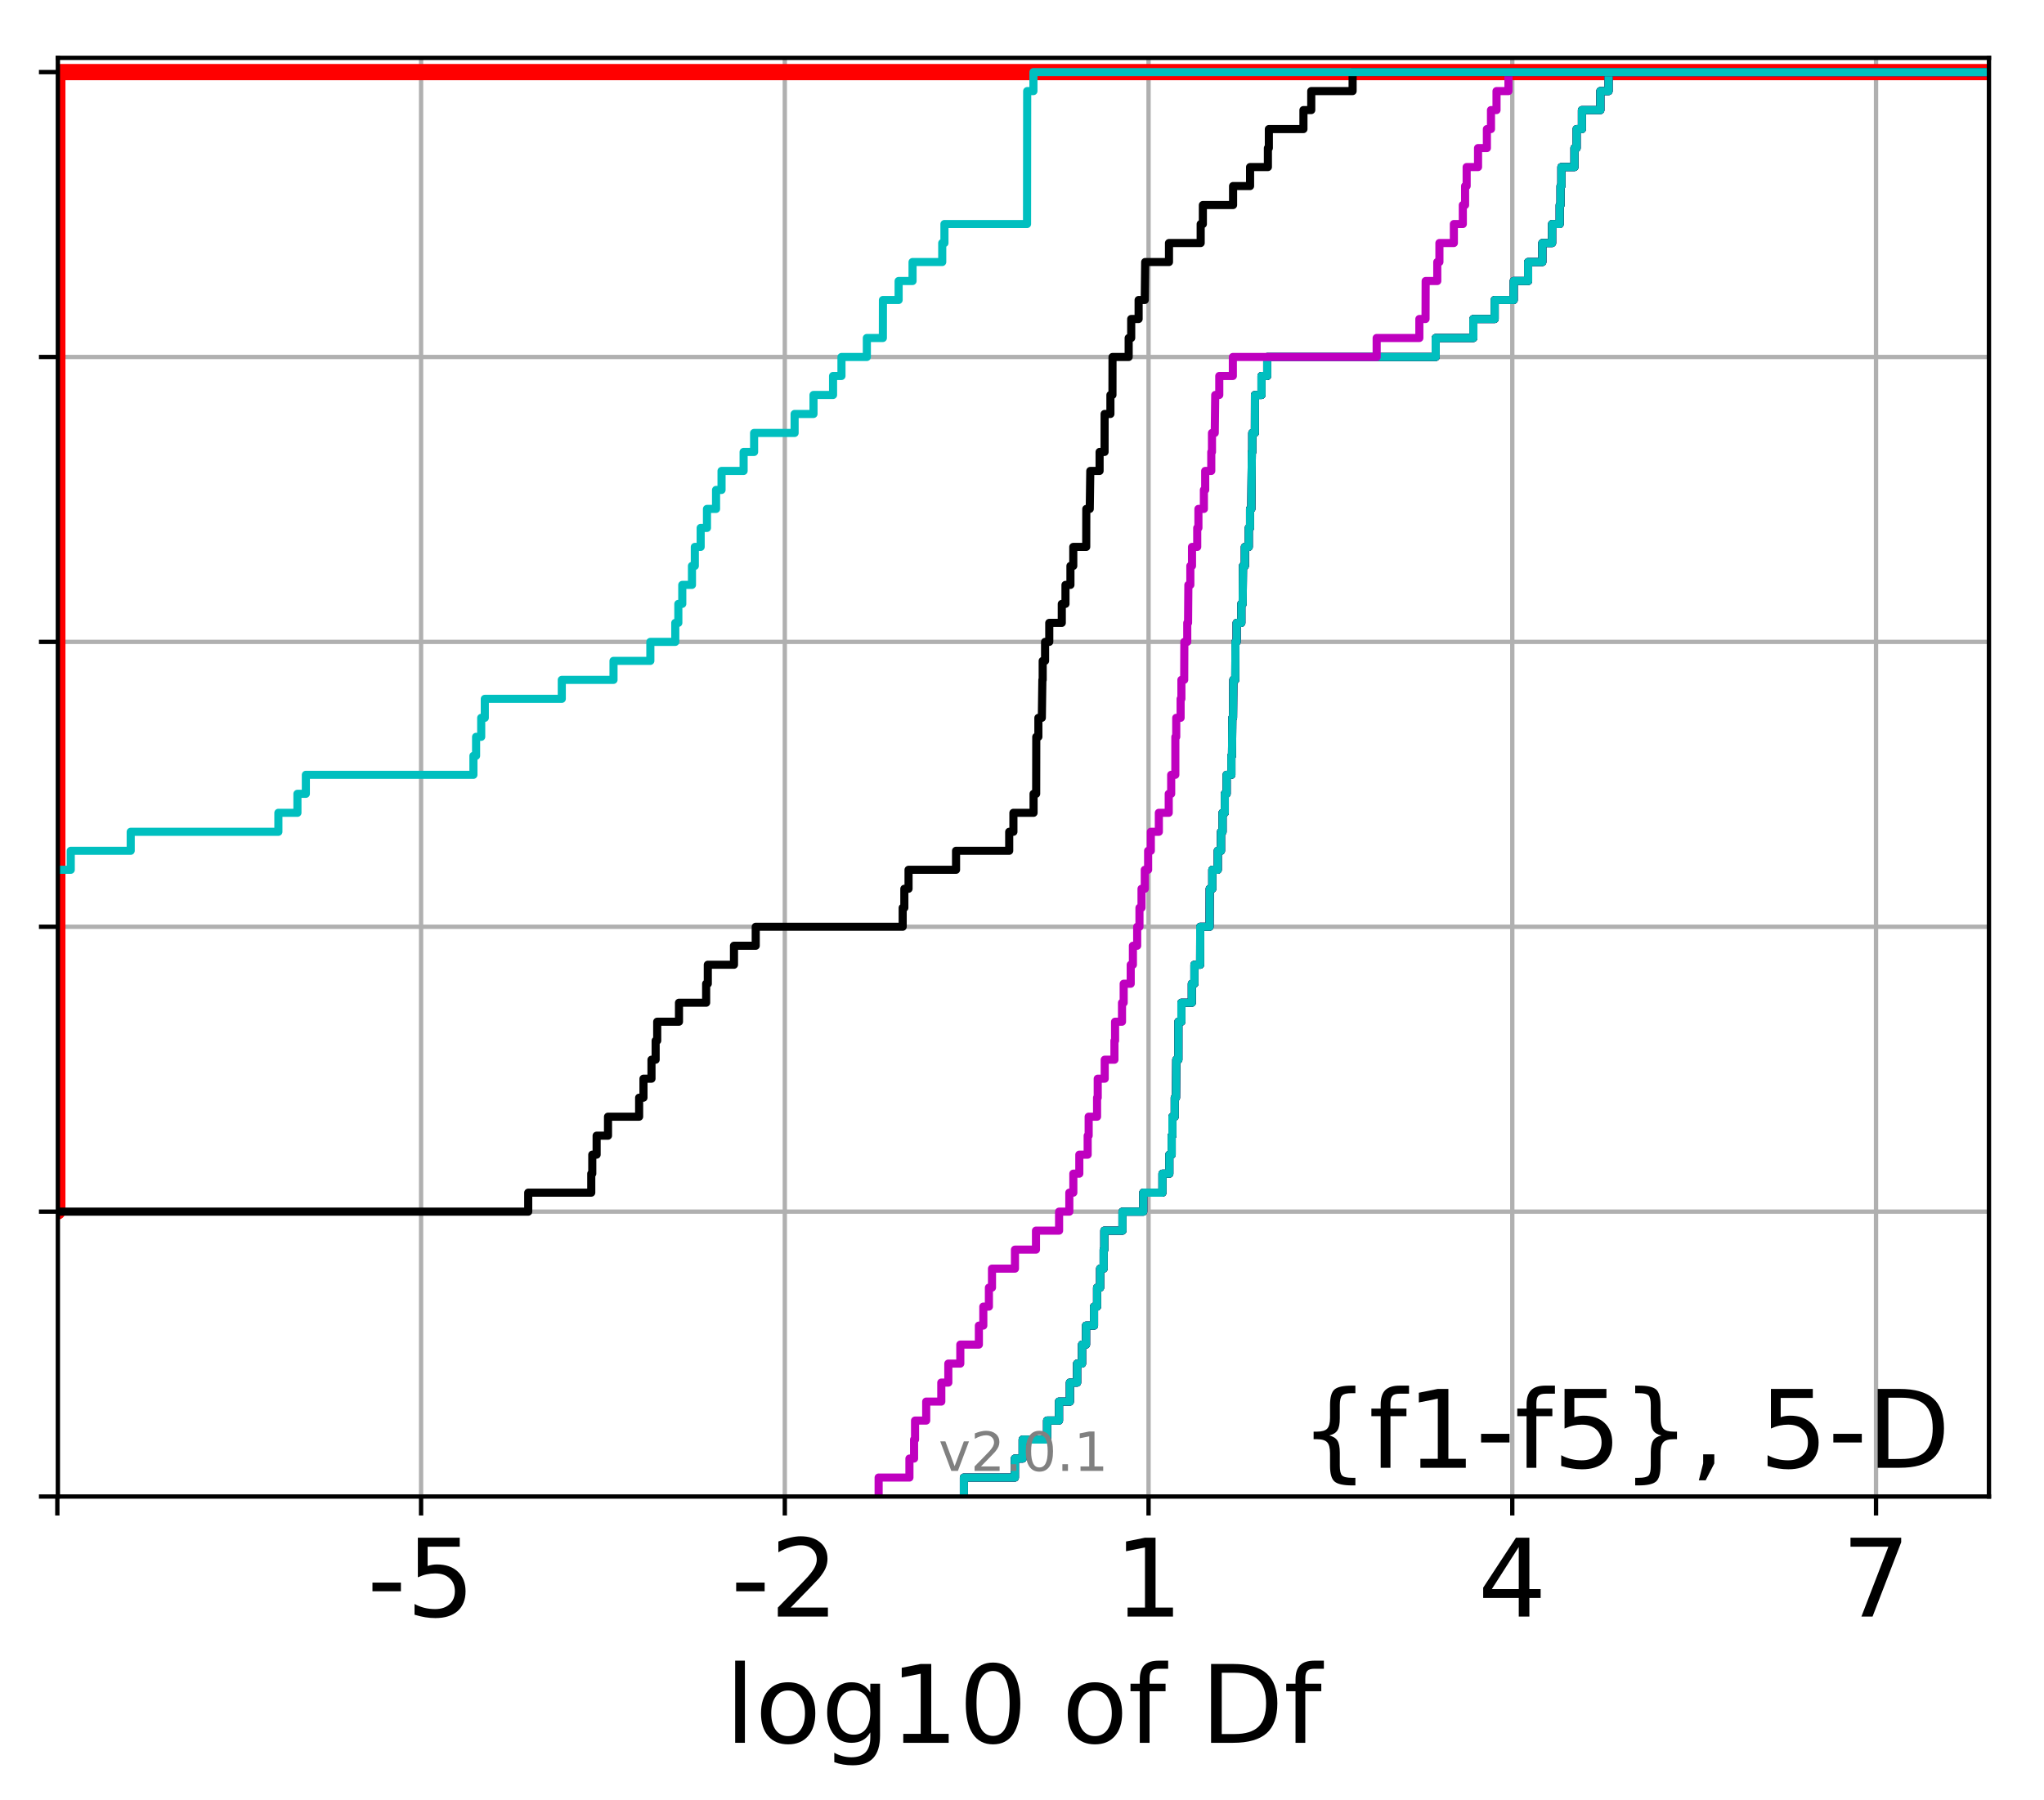 <?xml version="1.0" encoding="utf-8" standalone="no"?>
<!DOCTYPE svg PUBLIC "-//W3C//DTD SVG 1.1//EN"
  "http://www.w3.org/Graphics/SVG/1.1/DTD/svg11.dtd">
<!-- Created with matplotlib (http://matplotlib.org/) -->
<svg height="333pt" version="1.1" viewBox="0 0 378 333" width="378pt" xmlns="http://www.w3.org/2000/svg" xmlns:xlink="http://www.w3.org/1999/xlink">
 <defs>
  <style type="text/css">
*{stroke-linecap:butt;stroke-linejoin:round;}
  </style>
 </defs>
 <g id="figure_1">
  <g id="patch_1">
   <path d="M 0 333.724 
L 378.52 333.724 
L 378.52 0 
L 0 0 
z
" style="fill:#ffffff;"/>
  </g>
  <g id="axes_1">
   <g id="patch_2">
    <path d="M 10.7 276.812 
L 367.82 276.812 
L 367.82 10.7 
L 10.7 10.7 
z
" style="fill:#ffffff;"/>
   </g>
   <g id="matplotlib.axis_1">
    <g id="xtick_1">
     <g id="line2d_1">
      <path clip-path="url(#pf1bd835fdc)" d="M 10.603 276.812 
L 10.603 10.7 
" style="fill:none;stroke:#b0b0b0;stroke-linecap:square;stroke-width:0.8;"/>
     </g>
     <g id="line2d_2">
      <defs>
       <path d="M 0 0 
L 0 3.5 
" id="m249f64d177" style="stroke:#000000;stroke-width:0.8;"/>
      </defs>
      <g>
       <use style="stroke:#000000;stroke-width:0.8;" x="10.603" xlink:href="#m249f64d177" y="276.812"/>
      </g>
     </g>
    </g>
    <g id="xtick_2">
     <g id="line2d_3">
      <path clip-path="url(#pf1bd835fdc)" d="M 77.87 276.812 
L 77.87 10.7 
" style="fill:none;stroke:#b0b0b0;stroke-linecap:square;stroke-width:0.8;"/>
     </g>
     <g id="line2d_4">
      <g>
       <use style="stroke:#000000;stroke-width:0.8;" x="77.87" xlink:href="#m249f64d177" y="276.812"/>
      </g>
     </g>
     <g id="text_1">
      <!-- -5 -->
      <defs>
       <path d="M 4.891 31.391 
L 31.203 31.391 
L 31.203 23.391 
L 4.891 23.391 
z
" id="DejaVuSans-2d"/>
       <path d="M 10.797 72.906 
L 49.516 72.906 
L 49.516 64.594 
L 19.828 64.594 
L 19.828 46.734 
Q 21.969 47.469 24.109 47.828 
Q 26.266 48.188 28.422 48.188 
Q 40.625 48.188 47.75 41.5 
Q 54.891 34.812 54.891 23.391 
Q 54.891 11.625 47.562 5.094 
Q 40.234 -1.422 26.906 -1.422 
Q 22.312 -1.422 17.547 -0.641 
Q 12.797 0.141 7.719 1.703 
L 7.719 11.625 
Q 12.109 9.234 16.797 8.062 
Q 21.484 6.891 26.703 6.891 
Q 35.156 6.891 40.078 11.328 
Q 45.016 15.766 45.016 23.391 
Q 45.016 31 40.078 35.438 
Q 35.156 39.891 26.703 39.891 
Q 22.75 39.891 18.812 39.016 
Q 14.891 38.141 10.797 36.281 
z
" id="DejaVuSans-35"/>
      </defs>
      <g transform="translate(67.9 299.009)scale(0.2 -0.2)">
       <use xlink:href="#DejaVuSans-2d"/>
       <use x="36.084" xlink:href="#DejaVuSans-35"/>
      </g>
     </g>
    </g>
    <g id="xtick_3">
     <g id="line2d_5">
      <path clip-path="url(#pf1bd835fdc)" d="M 145.137 276.812 
L 145.137 10.7 
" style="fill:none;stroke:#b0b0b0;stroke-linecap:square;stroke-width:0.8;"/>
     </g>
     <g id="line2d_6">
      <g>
       <use style="stroke:#000000;stroke-width:0.8;" x="145.137" xlink:href="#m249f64d177" y="276.812"/>
      </g>
     </g>
     <g id="text_2">
      <!-- -2 -->
      <defs>
       <path d="M 19.188 8.297 
L 53.609 8.297 
L 53.609 0 
L 7.328 0 
L 7.328 8.297 
Q 12.938 14.109 22.625 23.891 
Q 32.328 33.688 34.812 36.531 
Q 39.547 41.844 41.422 45.531 
Q 43.312 49.219 43.312 52.781 
Q 43.312 58.594 39.234 62.25 
Q 35.156 65.922 28.609 65.922 
Q 23.969 65.922 18.812 64.312 
Q 13.672 62.703 7.812 59.422 
L 7.812 69.391 
Q 13.766 71.781 18.938 73 
Q 24.125 74.219 28.422 74.219 
Q 39.75 74.219 46.484 68.547 
Q 53.219 62.891 53.219 53.422 
Q 53.219 48.922 51.531 44.891 
Q 49.859 40.875 45.406 35.406 
Q 44.188 33.984 37.641 27.219 
Q 31.109 20.453 19.188 8.297 
" id="DejaVuSans-32"/>
      </defs>
      <g transform="translate(135.166 299.009)scale(0.2 -0.2)">
       <use xlink:href="#DejaVuSans-2d"/>
       <use x="36.084" xlink:href="#DejaVuSans-32"/>
      </g>
     </g>
    </g>
    <g id="xtick_4">
     <g id="line2d_7">
      <path clip-path="url(#pf1bd835fdc)" d="M 212.403 276.812 
L 212.403 10.7 
" style="fill:none;stroke:#b0b0b0;stroke-linecap:square;stroke-width:0.8;"/>
     </g>
     <g id="line2d_8">
      <g>
       <use style="stroke:#000000;stroke-width:0.8;" x="212.403" xlink:href="#m249f64d177" y="276.812"/>
      </g>
     </g>
     <g id="text_3">
      <!-- 1 -->
      <defs>
       <path d="M 12.406 8.297 
L 28.516 8.297 
L 28.516 63.922 
L 10.984 60.406 
L 10.984 69.391 
L 28.422 72.906 
L 38.281 72.906 
L 38.281 8.297 
L 54.391 8.297 
L 54.391 0 
L 12.406 0 
z
" id="DejaVuSans-31"/>
      </defs>
      <g transform="translate(206.041 299.009)scale(0.2 -0.2)">
       <use xlink:href="#DejaVuSans-31"/>
      </g>
     </g>
    </g>
    <g id="xtick_5">
     <g id="line2d_9">
      <path clip-path="url(#pf1bd835fdc)" d="M 279.67 276.812 
L 279.67 10.7 
" style="fill:none;stroke:#b0b0b0;stroke-linecap:square;stroke-width:0.8;"/>
     </g>
     <g id="line2d_10">
      <g>
       <use style="stroke:#000000;stroke-width:0.8;" x="279.67" xlink:href="#m249f64d177" y="276.812"/>
      </g>
     </g>
     <g id="text_4">
      <!-- 4 -->
      <defs>
       <path d="M 37.797 64.312 
L 12.891 25.391 
L 37.797 25.391 
z
M 35.203 72.906 
L 47.609 72.906 
L 47.609 25.391 
L 58.016 25.391 
L 58.016 17.188 
L 47.609 17.188 
L 47.609 0 
L 37.797 0 
L 37.797 17.188 
L 4.891 17.188 
L 4.891 26.703 
z
" id="DejaVuSans-34"/>
      </defs>
      <g transform="translate(273.308 299.009)scale(0.2 -0.2)">
       <use xlink:href="#DejaVuSans-34"/>
      </g>
     </g>
    </g>
    <g id="xtick_6">
     <g id="line2d_11">
      <path clip-path="url(#pf1bd835fdc)" d="M 346.937 276.812 
L 346.937 10.7 
" style="fill:none;stroke:#b0b0b0;stroke-linecap:square;stroke-width:0.8;"/>
     </g>
     <g id="line2d_12">
      <g>
       <use style="stroke:#000000;stroke-width:0.8;" x="346.937" xlink:href="#m249f64d177" y="276.812"/>
      </g>
     </g>
     <g id="text_5">
      <!-- 7 -->
      <defs>
       <path d="M 8.203 72.906 
L 55.078 72.906 
L 55.078 68.703 
L 28.609 0 
L 18.312 0 
L 43.219 64.594 
L 8.203 64.594 
z
" id="DejaVuSans-37"/>
      </defs>
      <g transform="translate(340.574 299.009)scale(0.2 -0.2)">
       <use xlink:href="#DejaVuSans-37"/>
      </g>
     </g>
    </g>
    <g id="text_6">
     <!-- log10 of Df -->
     <defs>
      <path d="M 9.422 75.984 
L 18.406 75.984 
L 18.406 0 
L 9.422 0 
z
" id="DejaVuSans-6c"/>
      <path d="M 30.609 48.391 
Q 23.391 48.391 19.188 42.75 
Q 14.984 37.109 14.984 27.297 
Q 14.984 17.484 19.156 11.844 
Q 23.344 6.203 30.609 6.203 
Q 37.797 6.203 41.984 11.859 
Q 46.188 17.531 46.188 27.297 
Q 46.188 37.016 41.984 42.703 
Q 37.797 48.391 30.609 48.391 
M 30.609 56 
Q 42.328 56 49.016 48.375 
Q 55.719 40.766 55.719 27.297 
Q 55.719 13.875 49.016 6.219 
Q 42.328 -1.422 30.609 -1.422 
Q 18.844 -1.422 12.172 6.219 
Q 5.516 13.875 5.516 27.297 
Q 5.516 40.766 12.172 48.375 
Q 18.844 56 30.609 56 
" id="DejaVuSans-6f"/>
      <path d="M 45.406 27.984 
Q 45.406 37.75 41.375 43.109 
Q 37.359 48.484 30.078 48.484 
Q 22.859 48.484 18.828 43.109 
Q 14.797 37.75 14.797 27.984 
Q 14.797 18.266 18.828 12.891 
Q 22.859 7.516 30.078 7.516 
Q 37.359 7.516 41.375 12.891 
Q 45.406 18.266 45.406 27.984 
M 54.391 6.781 
Q 54.391 -7.172 48.188 -13.984 
Q 42 -20.797 29.203 -20.797 
Q 24.469 -20.797 20.266 -20.094 
Q 16.062 -19.391 12.109 -17.922 
L 12.109 -9.188 
Q 16.062 -11.328 19.922 -12.344 
Q 23.781 -13.375 27.781 -13.375 
Q 36.625 -13.375 41.016 -8.766 
Q 45.406 -4.156 45.406 5.172 
L 45.406 9.625 
Q 42.625 4.781 38.281 2.391 
Q 33.938 0 27.875 0 
Q 17.828 0 11.672 7.656 
Q 5.516 15.328 5.516 27.984 
Q 5.516 40.672 11.672 48.328 
Q 17.828 56 27.875 56 
Q 33.938 56 38.281 53.609 
Q 42.625 51.219 45.406 46.391 
L 45.406 54.688 
L 54.391 54.688 
z
" id="DejaVuSans-67"/>
      <path d="M 31.781 66.406 
Q 24.172 66.406 20.328 58.906 
Q 16.5 51.422 16.5 36.375 
Q 16.5 21.391 20.328 13.891 
Q 24.172 6.391 31.781 6.391 
Q 39.453 6.391 43.281 13.891 
Q 47.125 21.391 47.125 36.375 
Q 47.125 51.422 43.281 58.906 
Q 39.453 66.406 31.781 66.406 
M 31.781 74.219 
Q 44.047 74.219 50.516 64.516 
Q 56.984 54.828 56.984 36.375 
Q 56.984 17.969 50.516 8.266 
Q 44.047 -1.422 31.781 -1.422 
Q 19.531 -1.422 13.062 8.266 
Q 6.594 17.969 6.594 36.375 
Q 6.594 54.828 13.062 64.516 
Q 19.531 74.219 31.781 74.219 
" id="DejaVuSans-30"/>
      <path id="DejaVuSans-20"/>
      <path d="M 37.109 75.984 
L 37.109 68.5 
L 28.516 68.5 
Q 23.688 68.5 21.797 66.547 
Q 19.922 64.594 19.922 59.516 
L 19.922 54.688 
L 34.719 54.688 
L 34.719 47.703 
L 19.922 47.703 
L 19.922 0 
L 10.891 0 
L 10.891 47.703 
L 2.297 47.703 
L 2.297 54.688 
L 10.891 54.688 
L 10.891 58.5 
Q 10.891 67.625 15.141 71.797 
Q 19.391 75.984 28.609 75.984 
z
" id="DejaVuSans-66"/>
      <path d="M 19.672 64.797 
L 19.672 8.109 
L 31.594 8.109 
Q 46.688 8.109 53.688 14.938 
Q 60.688 21.781 60.688 36.531 
Q 60.688 51.172 53.688 57.984 
Q 46.688 64.797 31.594 64.797 
z
M 9.812 72.906 
L 30.078 72.906 
Q 51.266 72.906 61.172 64.094 
Q 71.094 55.281 71.094 36.531 
Q 71.094 17.672 61.125 8.828 
Q 51.172 0 30.078 0 
L 9.812 0 
z
" id="DejaVuSans-44"/>
     </defs>
     <g transform="translate(134.074 322.365)scale(0.2 -0.2)">
      <use xlink:href="#DejaVuSans-6c"/>
      <use x="27.783" xlink:href="#DejaVuSans-6f"/>
      <use x="88.965" xlink:href="#DejaVuSans-67"/>
      <use x="152.441" xlink:href="#DejaVuSans-31"/>
      <use x="216.064" xlink:href="#DejaVuSans-30"/>
      <use x="279.688" xlink:href="#DejaVuSans-20"/>
      <use x="311.475" xlink:href="#DejaVuSans-6f"/>
      <use x="372.656" xlink:href="#DejaVuSans-66"/>
      <use x="407.861" xlink:href="#DejaVuSans-20"/>
      <use x="439.648" xlink:href="#DejaVuSans-44"/>
      <use x="516.65" xlink:href="#DejaVuSans-66"/>
     </g>
    </g>
   </g>
   <g id="matplotlib.axis_2">
    <g id="ytick_1">
     <g id="line2d_13">
      <path clip-path="url(#pf1bd835fdc)" d="M 10.7 276.812 
L 367.82 276.812 
" style="fill:none;stroke:#b0b0b0;stroke-linecap:square;stroke-width:0.8;"/>
     </g>
     <g id="line2d_14">
      <defs>
       <path d="M 0 0 
L -3.5 0 
" id="m2eb026fabf" style="stroke:#000000;stroke-width:0.8;"/>
      </defs>
      <g>
       <use style="stroke:#000000;stroke-width:0.8;" x="10.7" xlink:href="#m2eb026fabf" y="276.812"/>
      </g>
     </g>
    </g>
    <g id="ytick_2">
     <g id="line2d_15">
      <path clip-path="url(#pf1bd835fdc)" d="M 10.7 224.117 
L 367.82 224.117 
" style="fill:none;stroke:#b0b0b0;stroke-linecap:square;stroke-width:0.8;"/>
     </g>
     <g id="line2d_16">
      <g>
       <use style="stroke:#000000;stroke-width:0.8;" x="10.7" xlink:href="#m2eb026fabf" y="224.117"/>
      </g>
     </g>
    </g>
    <g id="ytick_3">
     <g id="line2d_17">
      <path clip-path="url(#pf1bd835fdc)" d="M 10.7 171.421 
L 367.82 171.421 
" style="fill:none;stroke:#b0b0b0;stroke-linecap:square;stroke-width:0.8;"/>
     </g>
     <g id="line2d_18">
      <g>
       <use style="stroke:#000000;stroke-width:0.8;" x="10.7" xlink:href="#m2eb026fabf" y="171.421"/>
      </g>
     </g>
    </g>
    <g id="ytick_4">
     <g id="line2d_19">
      <path clip-path="url(#pf1bd835fdc)" d="M 10.7 118.726 
L 367.82 118.726 
" style="fill:none;stroke:#b0b0b0;stroke-linecap:square;stroke-width:0.8;"/>
     </g>
     <g id="line2d_20">
      <g>
       <use style="stroke:#000000;stroke-width:0.8;" x="10.7" xlink:href="#m2eb026fabf" y="118.726"/>
      </g>
     </g>
    </g>
    <g id="ytick_5">
     <g id="line2d_21">
      <path clip-path="url(#pf1bd835fdc)" d="M 10.7 66.03 
L 367.82 66.03 
" style="fill:none;stroke:#b0b0b0;stroke-linecap:square;stroke-width:0.8;"/>
     </g>
     <g id="line2d_22">
      <g>
       <use style="stroke:#000000;stroke-width:0.8;" x="10.7" xlink:href="#m2eb026fabf" y="66.03"/>
      </g>
     </g>
    </g>
    <g id="ytick_6">
     <g id="line2d_23">
      <path clip-path="url(#pf1bd835fdc)" d="M 10.7 13.335 
L 367.82 13.335 
" style="fill:none;stroke:#b0b0b0;stroke-linecap:square;stroke-width:0.8;"/>
     </g>
     <g id="line2d_24">
      <g>
       <use style="stroke:#000000;stroke-width:0.8;" x="10.7" xlink:href="#m2eb026fabf" y="13.335"/>
      </g>
     </g>
    </g>
   </g>
   <g id="line2d_25">
    <path clip-path="url(#pf1bd835fdc)" d="M -1 224.117 
L 10.603 224.117 
L 10.603 13.335 
L 10.603 13.335 
L 367.82 13.335 
L 367.82 13.335 
" style="fill:none;stroke:#ff0000;stroke-linecap:square;stroke-width:3;"/>
   </g>
   <g id="line2d_26">
    <path clip-path="url(#pf1bd835fdc)" d="M 178.254 276.812 
L 178.254 273.299 
L 187.682 273.299 
L 187.682 269.786 
L 189.123 269.786 
L 189.123 266.273 
L 193.644 266.273 
L 193.644 262.76 
L 195.84 262.76 
L 195.84 259.247 
L 197.855 259.247 
L 197.855 255.734 
L 199.19 255.734 
L 199.19 252.221 
L 200.103 252.221 
L 200.103 248.708 
L 200.84 248.708 
L 200.84 245.195 
L 202.319 245.195 
L 202.319 241.682 
L 202.887 241.682 
L 202.887 238.169 
L 203.449 238.169 
L 203.449 234.656 
L 204.102 234.656 
L 204.102 231.143 
L 204.229 231.143 
L 204.229 227.63 
L 207.581 227.63 
L 207.581 224.117 
L 211.425 224.117 
L 211.425 220.604 
L 214.977 220.604 
L 214.977 217.09 
L 216.247 217.09 
L 216.247 213.577 
L 216.682 213.577 
L 216.682 210.064 
L 216.816 210.064 
L 216.816 206.551 
L 217.249 206.551 
L 217.249 203.038 
L 217.478 203.038 
L 217.532 196.012 
L 217.916 196.012 
L 217.92 188.986 
L 218.477 188.986 
L 218.477 185.473 
L 220.41 185.473 
L 220.41 181.96 
L 220.886 181.96 
L 220.886 178.447 
L 221.943 178.447 
L 221.961 171.421 
L 223.685 171.421 
L 223.713 164.395 
L 224.195 164.395 
L 224.195 160.882 
L 225.203 160.882 
L 225.203 157.369 
L 225.797 157.369 
L 225.797 153.856 
L 226.087 153.856 
L 226.087 150.343 
L 226.506 150.343 
L 226.506 146.83 
L 226.844 146.83 
L 226.844 143.317 
L 227.722 143.317 
L 227.722 139.804 
L 227.837 139.804 
L 227.897 132.778 
L 228.029 132.778 
L 228.086 125.752 
L 228.443 125.752 
L 228.472 118.726 
L 228.695 118.726 
L 228.695 115.213 
L 229.562 115.213 
L 229.562 111.7 
L 229.81 111.7 
L 229.867 104.674 
L 230.216 104.674 
L 230.216 101.161 
L 230.933 101.161 
L 230.933 97.647 
L 231.175 97.647 
L 231.175 94.134 
L 231.413 94.134 
L 231.507 83.595 
L 231.591 83.595 
L 231.591 80.082 
L 232.071 80.082 
L 232.085 73.056 
L 233.29 73.056 
L 233.29 69.543 
L 234.349 69.543 
L 234.349 66.03 
L 265.504 66.03 
L 265.504 62.517 
L 272.47 62.517 
L 272.47 59.004 
L 276.412 59.004 
L 276.412 55.491 
L 279.932 55.491 
L 279.932 51.978 
L 282.6 51.978 
L 282.6 48.465 
L 285.228 48.465 
L 285.228 44.952 
L 287.033 44.952 
L 287.033 41.439 
L 288.442 41.439 
L 288.442 37.926 
L 288.594 37.926 
L 288.594 34.413 
L 288.752 34.413 
L 288.752 30.9 
L 291.169 30.9 
L 291.169 27.387 
L 291.565 27.387 
L 291.565 23.874 
L 292.551 23.874 
L 292.551 20.361 
L 295.958 20.361 
L 295.958 16.848 
L 297.476 16.848 
L 297.476 13.335 
L 297.476 13.335 
L 367.82 13.335 
L 367.82 13.335 
" style="fill:none;stroke:#00bfbf;stroke-linecap:square;stroke-width:1.5;"/>
   </g>
   <g id="line2d_27">
    <path clip-path="url(#pf1bd835fdc)" d="M 178.254 276.812 
L 178.254 273.299 
L 187.682 273.299 
L 187.682 269.786 
L 189.123 269.786 
L 189.123 266.273 
L 193.644 266.273 
L 193.644 262.76 
L 195.84 262.76 
L 195.84 259.247 
L 197.855 259.247 
L 197.855 255.734 
L 199.19 255.734 
L 199.19 252.221 
L 200.103 252.221 
L 200.103 248.708 
L 200.84 248.708 
L 200.84 245.195 
L 202.319 245.195 
L 202.319 241.682 
L 202.887 241.682 
L 202.887 238.169 
L 203.449 238.169 
L 203.449 234.656 
L 204.102 234.656 
L 204.102 231.143 
L 204.229 231.143 
L 204.229 227.63 
L 207.581 227.63 
L 207.581 224.117 
L 211.425 224.117 
L 211.425 220.604 
L 214.977 220.604 
L 214.977 217.09 
L 216.247 217.09 
L 216.247 213.577 
L 216.682 213.577 
L 216.682 210.064 
L 216.816 210.064 
L 216.816 206.551 
L 217.249 206.551 
L 217.249 203.038 
L 217.478 203.038 
L 217.532 196.012 
L 217.916 196.012 
L 217.92 188.986 
L 218.477 188.986 
L 218.477 185.473 
L 220.41 185.473 
L 220.41 181.96 
L 220.886 181.96 
L 220.886 178.447 
L 221.943 178.447 
L 221.961 171.421 
L 223.685 171.421 
L 223.713 164.395 
L 224.195 164.395 
L 224.195 160.882 
L 225.203 160.882 
L 225.203 157.369 
L 225.797 157.369 
L 225.797 153.856 
L 226.087 153.856 
L 226.087 150.343 
L 226.506 150.343 
L 226.506 146.83 
L 226.844 146.83 
L 226.844 143.317 
L 227.722 143.317 
L 227.722 139.804 
L 227.837 139.804 
L 227.897 132.778 
L 228.029 132.778 
L 228.086 125.752 
L 228.443 125.752 
L 228.472 118.726 
L 228.695 118.726 
L 228.695 115.213 
L 229.562 115.213 
L 229.562 111.7 
L 229.81 111.7 
L 229.867 104.674 
L 230.216 104.674 
L 230.216 101.161 
L 230.933 101.161 
L 230.933 97.647 
L 231.175 97.647 
L 231.175 94.134 
L 231.413 94.134 
L 231.507 83.595 
L 231.591 83.595 
L 231.591 80.082 
L 232.071 80.082 
L 232.085 73.056 
L 233.29 73.056 
L 233.29 69.543 
L 234.349 69.543 
L 234.349 66.03 
L 265.504 66.03 
L 265.504 62.517 
L 272.47 62.517 
L 272.47 59.004 
L 276.412 59.004 
L 276.412 55.491 
L 279.932 55.491 
L 279.932 51.978 
L 282.6 51.978 
L 282.6 48.465 
L 285.228 48.465 
L 285.228 44.952 
L 287.033 44.952 
L 287.033 41.439 
L 288.442 41.439 
L 288.442 37.926 
L 288.594 37.926 
L 288.594 34.413 
L 288.752 34.413 
L 288.752 30.9 
L 291.169 30.9 
L 291.169 27.387 
L 291.565 27.387 
L 291.565 23.874 
L 292.551 23.874 
L 292.551 20.361 
L 295.958 20.361 
L 295.958 16.848 
L 297.476 16.848 
L 297.476 13.335 
L 297.476 13.335 
L 367.82 13.335 
L 367.82 13.335 
" style="fill:none;stroke:#bf00bf;stroke-linecap:square;stroke-width:1.5;"/>
   </g>
   <g id="line2d_28">
    <path clip-path="url(#pf1bd835fdc)" d="M 178.254 276.812 
L 178.254 273.299 
L 187.682 273.299 
L 187.682 269.786 
L 189.123 269.786 
L 189.123 266.273 
L 193.644 266.273 
L 193.644 262.76 
L 195.84 262.76 
L 195.84 259.247 
L 197.855 259.247 
L 197.855 255.734 
L 199.19 255.734 
L 199.19 252.221 
L 200.103 252.221 
L 200.103 248.708 
L 200.84 248.708 
L 200.84 245.195 
L 202.319 245.195 
L 202.319 241.682 
L 202.887 241.682 
L 202.887 238.169 
L 203.449 238.169 
L 203.449 234.656 
L 204.102 234.656 
L 204.102 231.143 
L 204.229 231.143 
L 204.229 227.63 
L 207.581 227.63 
L 207.581 224.117 
L 211.425 224.117 
L 211.425 220.604 
L 214.977 220.604 
L 214.977 217.09 
L 216.247 217.09 
L 216.247 213.577 
L 216.682 213.577 
L 216.682 210.064 
L 216.816 210.064 
L 216.816 206.551 
L 217.249 206.551 
L 217.249 203.038 
L 217.478 203.038 
L 217.532 196.012 
L 217.916 196.012 
L 217.92 188.986 
L 218.477 188.986 
L 218.477 185.473 
L 220.41 185.473 
L 220.41 181.96 
L 220.886 181.96 
L 220.886 178.447 
L 221.943 178.447 
L 221.961 171.421 
L 223.685 171.421 
L 223.713 164.395 
L 224.195 164.395 
L 224.195 160.882 
L 225.203 160.882 
L 225.203 157.369 
L 225.797 157.369 
L 225.797 153.856 
L 226.087 153.856 
L 226.087 150.343 
L 226.506 150.343 
L 226.506 146.83 
L 226.844 146.83 
L 226.844 143.317 
L 227.722 143.317 
L 227.722 139.804 
L 227.837 139.804 
L 227.897 132.778 
L 228.029 132.778 
L 228.086 125.752 
L 228.443 125.752 
L 228.472 118.726 
L 228.695 118.726 
L 228.695 115.213 
L 229.562 115.213 
L 229.562 111.7 
L 229.81 111.7 
L 229.867 104.674 
L 230.216 104.674 
L 230.216 101.161 
L 230.933 101.161 
L 230.933 97.647 
L 231.175 97.647 
L 231.175 94.134 
L 231.413 94.134 
L 231.507 83.595 
L 231.591 83.595 
L 231.591 80.082 
L 232.071 80.082 
L 232.085 73.056 
L 233.29 73.056 
L 233.29 69.543 
L 234.349 69.543 
L 234.349 66.03 
L 265.504 66.03 
L 265.504 62.517 
L 272.47 62.517 
L 272.47 59.004 
L 276.412 59.004 
L 276.412 55.491 
L 279.932 55.491 
L 279.932 51.978 
L 282.6 51.978 
L 282.6 48.465 
L 285.228 48.465 
L 285.228 44.952 
L 287.033 44.952 
L 287.033 41.439 
L 288.442 41.439 
L 288.442 37.926 
L 288.594 37.926 
L 288.594 34.413 
L 288.752 34.413 
L 288.752 30.9 
L 291.169 30.9 
L 291.169 27.387 
L 291.565 27.387 
L 291.565 23.874 
L 292.551 23.874 
L 292.551 20.361 
L 295.958 20.361 
L 295.958 16.848 
L 297.476 16.848 
L 297.476 13.335 
L 297.476 13.335 
L 367.82 13.335 
L 367.82 13.335 
" style="fill:none;stroke:#000000;stroke-linecap:square;stroke-width:1.5;"/>
   </g>
   <g id="line2d_29">
    <path clip-path="url(#pf1bd835fdc)" d="M 178.254 276.812 
L 178.254 273.299 
L 187.682 273.299 
L 187.682 269.786 
L 189.123 269.786 
L 189.123 266.273 
L 193.644 266.273 
L 193.644 262.76 
L 195.84 262.76 
L 195.84 259.247 
L 197.855 259.247 
L 197.855 255.734 
L 199.19 255.734 
L 199.19 252.221 
L 200.103 252.221 
L 200.103 248.708 
L 200.84 248.708 
L 200.84 245.195 
L 202.319 245.195 
L 202.319 241.682 
L 202.887 241.682 
L 202.887 238.169 
L 203.449 238.169 
L 203.449 234.656 
L 204.102 234.656 
L 204.102 231.143 
L 204.229 231.143 
L 204.229 227.63 
L 207.581 227.63 
L 207.581 224.117 
L 211.425 224.117 
L 211.425 220.604 
L 214.977 220.604 
L 214.977 217.09 
L 216.247 217.09 
L 216.247 213.577 
L 216.682 213.577 
L 216.682 210.064 
L 216.816 210.064 
L 216.816 206.551 
L 217.249 206.551 
L 217.249 203.038 
L 217.478 203.038 
L 217.532 196.012 
L 217.916 196.012 
L 217.92 188.986 
L 218.477 188.986 
L 218.477 185.473 
L 220.41 185.473 
L 220.41 181.96 
L 220.886 181.96 
L 220.886 178.447 
L 221.943 178.447 
L 221.961 171.421 
L 223.685 171.421 
L 223.713 164.395 
L 224.195 164.395 
L 224.195 160.882 
L 225.203 160.882 
L 225.203 157.369 
L 225.797 157.369 
L 225.797 153.856 
L 226.087 153.856 
L 226.087 150.343 
L 226.506 150.343 
L 226.506 146.83 
L 226.844 146.83 
L 226.844 143.317 
L 227.722 143.317 
L 227.722 139.804 
L 227.837 139.804 
L 227.897 132.778 
L 228.029 132.778 
L 228.086 125.752 
L 228.443 125.752 
L 228.472 118.726 
L 228.695 118.726 
L 228.695 115.213 
L 229.562 115.213 
L 229.562 111.7 
L 229.81 111.7 
L 229.867 104.674 
L 230.216 104.674 
L 230.216 101.161 
L 230.933 101.161 
L 230.933 97.647 
L 231.175 97.647 
L 231.175 94.134 
L 231.413 94.134 
L 231.507 83.595 
L 231.591 83.595 
L 231.591 80.082 
L 232.071 80.082 
L 232.085 73.056 
L 233.29 73.056 
L 233.29 69.543 
L 234.349 69.543 
L 234.349 66.03 
L 265.504 66.03 
L 265.504 62.517 
L 272.47 62.517 
L 272.47 59.004 
L 276.412 59.004 
L 276.412 55.491 
L 279.932 55.491 
L 279.932 51.978 
L 282.6 51.978 
L 282.6 48.465 
L 285.228 48.465 
L 285.228 44.952 
L 287.033 44.952 
L 287.033 41.439 
L 288.442 41.439 
L 288.442 37.926 
L 288.594 37.926 
L 288.594 34.413 
L 288.752 34.413 
L 288.752 30.9 
L 291.169 30.9 
L 291.169 27.387 
L 291.565 27.387 
L 291.565 23.874 
L 292.551 23.874 
L 292.551 20.361 
L 295.958 20.361 
L 295.958 16.848 
L 297.476 16.848 
L 297.476 13.335 
L 297.476 13.335 
L 367.82 13.335 
L 367.82 13.335 
" style="fill:none;stroke:#00bfbf;stroke-linecap:square;stroke-width:1.5;"/>
   </g>
   <g id="line2d_30">
    <path clip-path="url(#pf1bd835fdc)" d="M 162.487 276.812 
L 162.487 273.299 
L 168.183 273.299 
L 168.183 269.786 
L 169.04 269.786 
L 169.04 266.273 
L 169.222 266.273 
L 169.222 262.76 
L 171.284 262.76 
L 171.284 259.247 
L 174.076 259.247 
L 174.076 255.734 
L 175.374 255.734 
L 175.374 252.221 
L 177.592 252.221 
L 177.592 248.708 
L 181.026 248.708 
L 181.026 245.195 
L 181.845 245.195 
L 181.845 241.682 
L 182.88 241.682 
L 182.88 238.169 
L 183.451 238.169 
L 183.451 234.656 
L 187.698 234.656 
L 187.698 231.143 
L 191.586 231.143 
L 191.586 227.63 
L 195.859 227.63 
L 195.859 224.117 
L 197.752 224.117 
L 197.752 220.604 
L 198.494 220.604 
L 198.494 217.09 
L 199.6 217.09 
L 199.6 213.577 
L 201.144 213.577 
L 201.144 210.064 
L 201.328 210.064 
L 201.328 206.551 
L 202.882 206.551 
L 202.882 203.038 
L 203.004 203.038 
L 203.004 199.525 
L 204.297 199.525 
L 204.297 196.012 
L 206.095 196.012 
L 206.095 192.499 
L 206.212 192.499 
L 206.212 188.986 
L 207.494 188.986 
L 207.494 185.473 
L 207.804 185.473 
L 207.804 181.96 
L 209.105 181.96 
L 209.105 178.447 
L 209.511 178.447 
L 209.511 174.934 
L 210.3 174.934 
L 210.3 171.421 
L 210.723 171.421 
L 210.723 167.908 
L 211.104 167.908 
L 211.104 164.395 
L 211.708 164.395 
L 211.708 160.882 
L 212.325 160.882 
L 212.325 157.369 
L 212.824 157.369 
L 212.824 153.856 
L 214.308 153.856 
L 214.308 150.343 
L 216.135 150.343 
L 216.135 146.83 
L 216.589 146.83 
L 216.589 143.317 
L 217.357 143.317 
L 217.36 136.291 
L 217.524 136.291 
L 217.524 132.778 
L 218.332 132.778 
L 218.332 129.265 
L 218.479 129.265 
L 218.479 125.752 
L 218.995 125.752 
L 219.024 118.726 
L 219.561 118.726 
L 219.561 115.213 
L 219.71 115.213 
L 219.766 108.187 
L 220.131 108.187 
L 220.131 104.674 
L 220.439 104.674 
L 220.439 101.161 
L 221.405 101.161 
L 221.405 97.647 
L 221.625 97.647 
L 221.625 94.134 
L 222.637 94.134 
L 222.637 90.621 
L 222.88 90.621 
L 222.88 87.108 
L 224.003 87.108 
L 224.003 83.595 
L 224.133 83.595 
L 224.133 80.082 
L 224.649 80.082 
L 224.736 73.056 
L 225.483 73.056 
L 225.483 69.543 
L 227.993 69.543 
L 227.993 66.03 
L 254.589 66.03 
L 254.589 62.517 
L 262.484 62.517 
L 262.484 59.004 
L 263.627 59.004 
L 263.649 51.978 
L 265.798 51.978 
L 265.798 48.465 
L 266.193 48.465 
L 266.193 44.952 
L 268.866 44.952 
L 268.866 41.439 
L 270.523 41.439 
L 270.523 37.926 
L 270.942 37.926 
L 270.942 34.413 
L 271.23 34.413 
L 271.23 30.9 
L 273.337 30.9 
L 273.337 27.387 
L 274.972 27.387 
L 274.972 23.874 
L 275.73 23.874 
L 275.73 20.361 
L 276.753 20.361 
L 276.753 16.848 
L 278.962 16.848 
L 278.962 13.335 
L 278.962 13.335 
L 367.82 13.335 
L 367.82 13.335 
" style="fill:none;stroke:#bf00bf;stroke-linecap:square;stroke-width:1.5;"/>
   </g>
   <g id="line2d_31">
    <path clip-path="url(#pf1bd835fdc)" d="M -1 224.117 
L 97.685 224.117 
L 97.685 220.604 
L 109.342 220.604 
L 109.342 217.09 
L 109.532 217.09 
L 109.532 213.577 
L 110.335 213.577 
L 110.335 210.064 
L 112.441 210.064 
L 112.441 206.551 
L 118.196 206.551 
L 118.196 203.038 
L 118.999 203.038 
L 118.999 199.525 
L 120.481 199.525 
L 120.481 196.012 
L 121.248 196.012 
L 121.248 192.499 
L 121.538 192.499 
L 121.538 188.986 
L 125.566 188.986 
L 125.566 185.473 
L 130.589 185.473 
L 130.589 181.96 
L 130.896 181.96 
L 130.896 178.447 
L 135.736 178.447 
L 135.736 174.934 
L 139.758 174.934 
L 139.758 171.421 
L 166.934 171.421 
L 166.934 167.908 
L 167.242 167.908 
L 167.242 164.395 
L 168.019 164.395 
L 168.019 160.882 
L 176.804 160.882 
L 176.804 157.369 
L 186.634 157.369 
L 186.634 153.856 
L 187.412 153.856 
L 187.412 150.343 
L 191.14 150.343 
L 191.14 146.83 
L 191.622 146.83 
L 191.641 136.291 
L 192.029 136.291 
L 192.029 132.778 
L 192.668 132.778 
L 192.765 125.752 
L 192.826 125.752 
L 192.826 122.239 
L 193.267 122.239 
L 193.267 118.726 
L 194.042 118.726 
L 194.042 115.213 
L 196.358 115.213 
L 196.358 111.7 
L 197.041 111.7 
L 197.041 108.187 
L 197.958 108.187 
L 197.958 104.674 
L 198.483 104.674 
L 198.483 101.161 
L 200.878 101.161 
L 200.891 94.134 
L 201.531 94.134 
L 201.63 87.108 
L 203.349 87.108 
L 203.349 83.595 
L 204.27 83.595 
L 204.278 76.569 
L 205.351 76.569 
L 205.351 73.056 
L 205.729 73.056 
L 205.739 66.03 
L 208.726 66.03 
L 208.726 62.517 
L 209.195 62.517 
L 209.195 59.004 
L 210.566 59.004 
L 210.566 55.491 
L 211.703 55.491 
L 211.782 48.465 
L 216.183 48.465 
L 216.183 44.952 
L 222.044 44.952 
L 222.044 41.439 
L 222.448 41.439 
L 222.448 37.926 
L 228.034 37.926 
L 228.034 34.413 
L 231.179 34.413 
L 231.179 30.9 
L 234.475 30.9 
L 234.475 27.387 
L 234.652 27.387 
L 234.652 23.874 
L 241.048 23.874 
L 241.048 20.361 
L 242.491 20.361 
L 242.491 16.848 
L 250.14 16.848 
L 250.14 13.335 
L 250.14 13.335 
L 367.82 13.335 
L 367.82 13.335 
" style="fill:none;stroke:#000000;stroke-linecap:square;stroke-width:1.5;"/>
   </g>
   <g id="line2d_32">
    <path clip-path="url(#pf1bd835fdc)" d="M -1 167.908 
L 6.471 167.908 
L 6.471 164.395 
L 7.834 164.395 
L 7.834 160.882 
L 13.084 160.882 
L 13.084 157.369 
L 24.172 157.369 
L 24.172 153.856 
L 51.481 153.856 
L 51.481 150.343 
L 55.005 150.343 
L 55.005 146.83 
L 56.562 146.83 
L 56.562 143.317 
L 87.551 143.317 
L 87.551 139.804 
L 88.043 139.804 
L 88.043 136.291 
L 88.99 136.291 
L 88.99 132.778 
L 89.657 132.778 
L 89.657 129.265 
L 103.892 129.265 
L 103.892 125.752 
L 113.458 125.752 
L 113.458 122.239 
L 120.27 122.239 
L 120.27 118.726 
L 124.88 118.726 
L 124.88 115.213 
L 125.446 115.213 
L 125.446 111.7 
L 126.174 111.7 
L 126.174 108.187 
L 127.966 108.187 
L 127.966 104.674 
L 128.496 104.674 
L 128.496 101.161 
L 129.575 101.161 
L 129.575 97.647 
L 130.742 97.647 
L 130.742 94.134 
L 132.42 94.134 
L 132.42 90.621 
L 133.436 90.621 
L 133.436 87.108 
L 137.517 87.108 
L 137.517 83.595 
L 139.456 83.595 
L 139.456 80.082 
L 146.949 80.082 
L 146.949 76.569 
L 150.442 76.569 
L 150.442 73.056 
L 154.058 73.056 
L 154.058 69.543 
L 155.614 69.543 
L 155.614 66.03 
L 160.308 66.03 
L 160.308 62.517 
L 163.27 62.517 
L 163.283 55.491 
L 166.184 55.491 
L 166.184 51.978 
L 168.76 51.978 
L 168.76 48.465 
L 174.25 48.465 
L 174.25 44.952 
L 174.657 44.952 
L 174.657 41.439 
L 189.932 41.439 
L 189.959 16.848 
L 191.114 16.848 
L 191.114 13.335 
L 191.114 13.335 
L 367.82 13.335 
L 367.82 13.335 
" style="fill:none;stroke:#00bfbf;stroke-linecap:square;stroke-width:1.5;"/>
   </g>
   <g id="patch_3">
    <path d="M 10.7 276.812 
L 10.7 10.7 
" style="fill:none;stroke:#000000;stroke-linecap:square;stroke-linejoin:miter;stroke-width:0.8;"/>
   </g>
   <g id="patch_4">
    <path d="M 367.82 276.812 
L 367.82 10.7 
" style="fill:none;stroke:#000000;stroke-linecap:square;stroke-linejoin:miter;stroke-width:0.8;"/>
   </g>
   <g id="patch_5">
    <path d="M 10.7 276.812 
L 367.82 276.812 
" style="fill:none;stroke:#000000;stroke-linecap:square;stroke-linejoin:miter;stroke-width:0.8;"/>
   </g>
   <g id="patch_6">
    <path d="M 10.7 10.7 
L 367.82 10.7 
" style="fill:none;stroke:#000000;stroke-linecap:square;stroke-linejoin:miter;stroke-width:0.8;"/>
   </g>
   <g id="text_7">
    <!-- {f1-f5}, 5-D -->
    <defs>
     <path d="M 51.125 -9.281 
L 51.125 -16.312 
L 48.094 -16.312 
Q 35.938 -16.312 31.812 -12.688 
Q 27.688 -9.078 27.688 1.703 
L 27.688 13.375 
Q 27.688 20.75 25.047 23.578 
Q 22.406 26.422 15.484 26.422 
L 12.5 26.422 
L 12.5 33.406 
L 15.484 33.406 
Q 22.469 33.406 25.078 36.203 
Q 27.688 39.016 27.688 46.297 
L 27.688 58.016 
Q 27.688 68.797 31.812 72.391 
Q 35.938 75.984 48.094 75.984 
L 51.125 75.984 
L 51.125 69 
L 47.797 69 
Q 40.922 69 38.812 66.844 
Q 36.719 64.703 36.719 57.812 
L 36.719 45.703 
Q 36.719 38.031 34.5 34.562 
Q 32.281 31.109 26.906 29.891 
Q 32.328 28.562 34.516 25.094 
Q 36.719 21.625 36.719 14.016 
L 36.719 1.906 
Q 36.719 -4.984 38.812 -7.125 
Q 40.922 -9.281 47.797 -9.281 
z
" id="DejaVuSans-7b"/>
     <path d="M 12.5 -9.281 
L 15.922 -9.281 
Q 22.75 -9.281 24.828 -7.172 
Q 26.906 -5.078 26.906 1.906 
L 26.906 14.016 
Q 26.906 21.625 29.094 25.094 
Q 31.297 28.562 36.719 29.891 
Q 31.297 31.109 29.094 34.562 
Q 26.906 38.031 26.906 45.703 
L 26.906 57.812 
Q 26.906 64.75 24.828 66.875 
Q 22.75 69 15.922 69 
L 12.5 69 
L 12.5 75.984 
L 15.578 75.984 
Q 27.734 75.984 31.812 72.391 
Q 35.891 68.797 35.891 58.016 
L 35.891 46.297 
Q 35.891 39.016 38.516 36.203 
Q 41.156 33.406 48.094 33.406 
L 51.125 33.406 
L 51.125 26.422 
L 48.094 26.422 
Q 41.156 26.422 38.516 23.578 
Q 35.891 20.75 35.891 13.375 
L 35.891 1.703 
Q 35.891 -9.078 31.812 -12.688 
Q 27.734 -16.312 15.578 -16.312 
L 12.5 -16.312 
z
" id="DejaVuSans-7d"/>
     <path d="M 11.719 12.406 
L 22.016 12.406 
L 22.016 4 
L 14.016 -11.625 
L 7.719 -11.625 
L 11.719 4 
z
" id="DejaVuSans-2c"/>
    </defs>
    <g transform="translate(240.428 271.49)scale(0.2 -0.2)">
     <use xlink:href="#DejaVuSans-7b"/>
     <use x="63.623" xlink:href="#DejaVuSans-66"/>
     <use x="98.828" xlink:href="#DejaVuSans-31"/>
     <use x="162.451" xlink:href="#DejaVuSans-2d"/>
     <use x="198.535" xlink:href="#DejaVuSans-66"/>
     <use x="233.74" xlink:href="#DejaVuSans-35"/>
     <use x="297.363" xlink:href="#DejaVuSans-7d"/>
     <use x="360.986" xlink:href="#DejaVuSans-2c"/>
     <use x="392.773" xlink:href="#DejaVuSans-20"/>
     <use x="424.561" xlink:href="#DejaVuSans-35"/>
     <use x="488.184" xlink:href="#DejaVuSans-2d"/>
     <use x="524.268" xlink:href="#DejaVuSans-44"/>
    </g>
   </g>
   <g id="text_8">
    <!-- v2.0.1 -->
    <defs>
     <path d="M 2.984 54.688 
L 12.5 54.688 
L 29.594 8.797 
L 46.688 54.688 
L 56.203 54.688 
L 35.688 0 
L 23.484 0 
z
" id="DejaVuSans-76"/>
     <path d="M 10.688 12.406 
L 21 12.406 
L 21 0 
L 10.688 0 
z
" id="DejaVuSans-2e"/>
    </defs>
    <g style="fill:#808080;" transform="translate(173.579 272.071)scale(0.1 -0.1)">
     <use xlink:href="#DejaVuSans-76"/>
     <use x="59.18" xlink:href="#DejaVuSans-32"/>
     <use x="122.803" xlink:href="#DejaVuSans-2e"/>
     <use x="154.59" xlink:href="#DejaVuSans-30"/>
     <use x="218.213" xlink:href="#DejaVuSans-2e"/>
     <use x="250" xlink:href="#DejaVuSans-31"/>
    </g>
   </g>
  </g>
 </g>
 <defs>
  <clipPath id="pf1bd835fdc">
   <rect height="266.112" width="357.12" x="10.7" y="10.7"/>
  </clipPath>
 </defs>
</svg>
